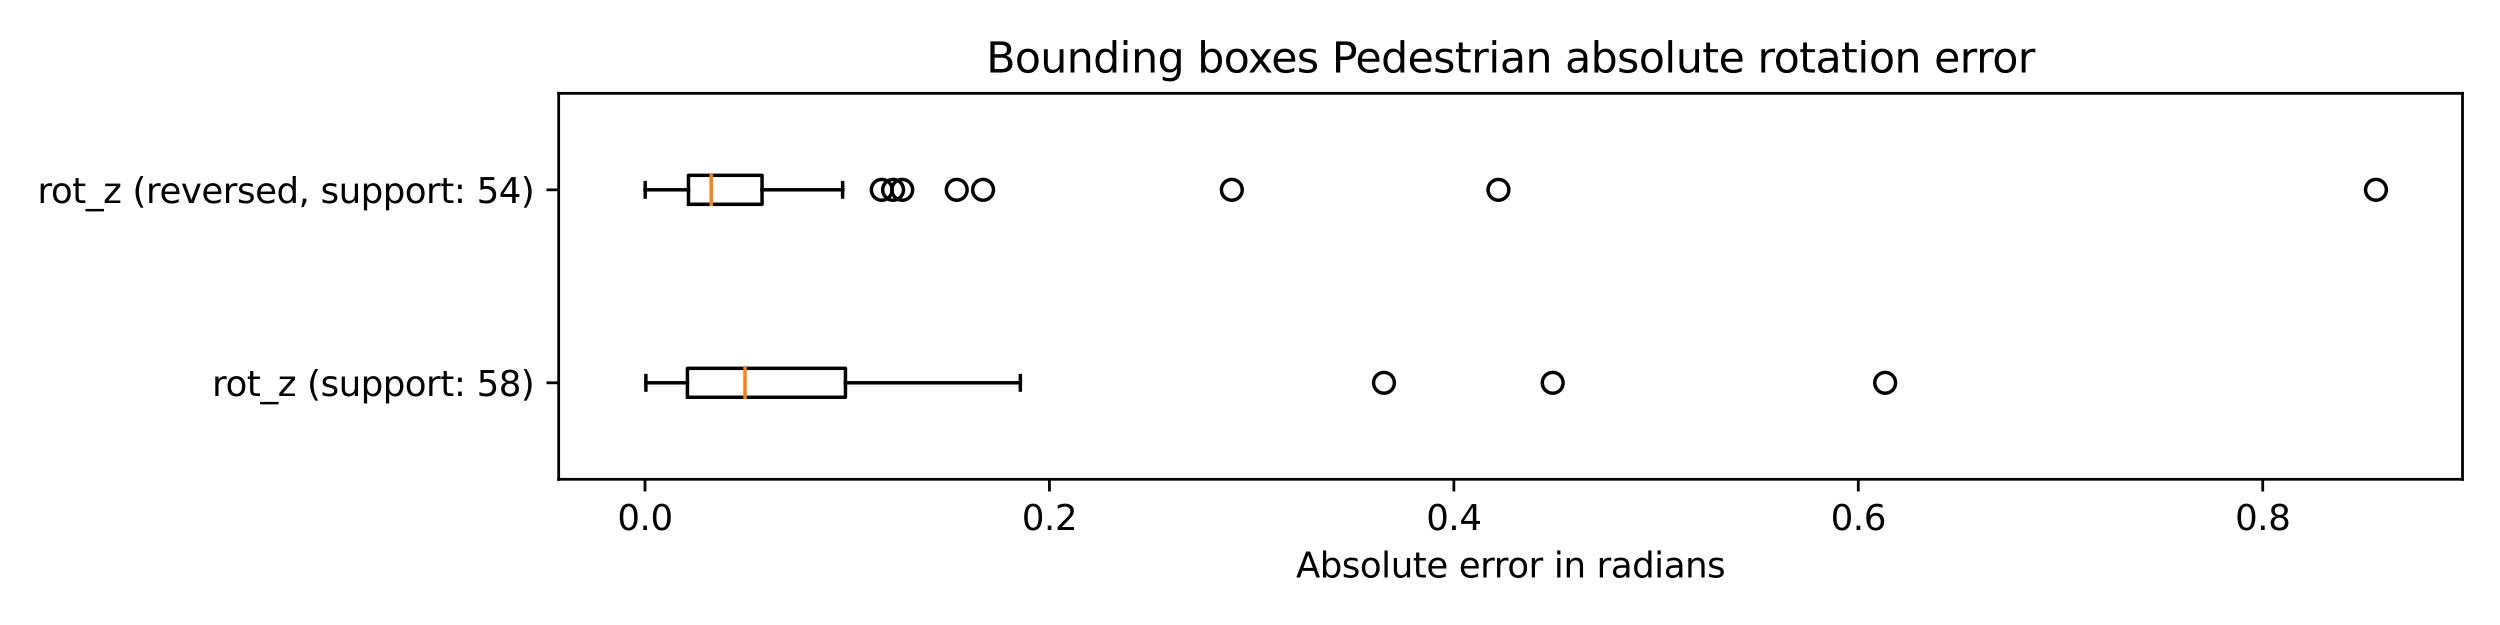 <?xml version="1.0" encoding="utf-8" standalone="no"?>
<!DOCTYPE svg PUBLIC "-//W3C//DTD SVG 1.1//EN"
  "http://www.w3.org/Graphics/SVG/1.1/DTD/svg11.dtd">
<svg xmlns:xlink="http://www.w3.org/1999/xlink" width="720pt" height="180pt" viewBox="0 0 720 180" xmlns="http://www.w3.org/2000/svg" version="1.1">
 <defs>
  <style type="text/css">*{stroke-linejoin: round; stroke-linecap: butt}</style>
 </defs>
 <g id="figure_1">
  <g id="patch_1">
   <path d="M 0 180 
L 720 180 
L 720 0 
L 0 0 
z
" style="fill: #ffffff"/>
  </g>
  <g id="axes_1">
   <g id="patch_2">
    <path d="M 160.9 138.04 
L 709.2 138.04 
L 709.2 26.88 
L 160.9 26.88 
z
" style="fill: #ffffff"/>
   </g>
   <g id="matplotlib.axis_1">
    <g id="xtick_1">
     <g id="line2d_1">
      <defs>
       <path id="m27d8b00f14" d="M 0 0 
L 0 3.5 
" style="stroke: #000000; stroke-width: 0.8"/>
      </defs>
      <g>
       <use xlink:href="#m27d8b00f14" x="185.761" y="138.04" style="stroke: #000000; stroke-width: 0.8"/>
      </g>
     </g>
     <g id="text_1">
      <!-- 0.0 -->
      <g transform="translate(177.809 152.638)scale(0.1 -0.1)">
       <defs>
        <path id="DejaVuSans-30" d="M 2034 4250 
Q 1547 4250 1301 3770 
Q 1056 3291 1056 2328 
Q 1056 1369 1301 889 
Q 1547 409 2034 409 
Q 2525 409 2770 889 
Q 3016 1369 3016 2328 
Q 3016 3291 2770 3770 
Q 2525 4250 2034 4250 
z
M 2034 4750 
Q 2819 4750 3233 4129 
Q 3647 3509 3647 2328 
Q 3647 1150 3233 529 
Q 2819 -91 2034 -91 
Q 1250 -91 836 529 
Q 422 1150 422 2328 
Q 422 3509 836 4129 
Q 1250 4750 2034 4750 
z
" transform="scale(0.016)"/>
        <path id="DejaVuSans-2e" d="M 684 794 
L 1344 794 
L 1344 0 
L 684 0 
L 684 794 
z
" transform="scale(0.016)"/>
       </defs>
       <use xlink:href="#DejaVuSans-30"/>
       <use xlink:href="#DejaVuSans-2e" x="63.623"/>
       <use xlink:href="#DejaVuSans-30" x="95.41"/>
      </g>
     </g>
    </g>
    <g id="xtick_2">
     <g id="line2d_2">
      <g>
       <use xlink:href="#m27d8b00f14" x="302.237" y="138.04" style="stroke: #000000; stroke-width: 0.8"/>
      </g>
     </g>
     <g id="text_2">
      <!-- 0.2 -->
      <g transform="translate(294.285 152.638)scale(0.1 -0.1)">
       <defs>
        <path id="DejaVuSans-32" d="M 1228 531 
L 3431 531 
L 3431 0 
L 469 0 
L 469 531 
Q 828 903 1448 1529 
Q 2069 2156 2228 2338 
Q 2531 2678 2651 2914 
Q 2772 3150 2772 3378 
Q 2772 3750 2511 3984 
Q 2250 4219 1831 4219 
Q 1534 4219 1204 4116 
Q 875 4013 500 3803 
L 500 4441 
Q 881 4594 1212 4672 
Q 1544 4750 1819 4750 
Q 2544 4750 2975 4387 
Q 3406 4025 3406 3419 
Q 3406 3131 3298 2873 
Q 3191 2616 2906 2266 
Q 2828 2175 2409 1742 
Q 1991 1309 1228 531 
z
" transform="scale(0.016)"/>
       </defs>
       <use xlink:href="#DejaVuSans-30"/>
       <use xlink:href="#DejaVuSans-2e" x="63.623"/>
       <use xlink:href="#DejaVuSans-32" x="95.41"/>
      </g>
     </g>
    </g>
    <g id="xtick_3">
     <g id="line2d_3">
      <g>
       <use xlink:href="#m27d8b00f14" x="418.713" y="138.04" style="stroke: #000000; stroke-width: 0.8"/>
      </g>
     </g>
     <g id="text_3">
      <!-- 0.4 -->
      <g transform="translate(410.761 152.638)scale(0.1 -0.1)">
       <defs>
        <path id="DejaVuSans-34" d="M 2419 4116 
L 825 1625 
L 2419 1625 
L 2419 4116 
z
M 2253 4666 
L 3047 4666 
L 3047 1625 
L 3713 1625 
L 3713 1100 
L 3047 1100 
L 3047 0 
L 2419 0 
L 2419 1100 
L 313 1100 
L 313 1709 
L 2253 4666 
z
" transform="scale(0.016)"/>
       </defs>
       <use xlink:href="#DejaVuSans-30"/>
       <use xlink:href="#DejaVuSans-2e" x="63.623"/>
       <use xlink:href="#DejaVuSans-34" x="95.41"/>
      </g>
     </g>
    </g>
    <g id="xtick_4">
     <g id="line2d_4">
      <g>
       <use xlink:href="#m27d8b00f14" x="535.189" y="138.04" style="stroke: #000000; stroke-width: 0.8"/>
      </g>
     </g>
     <g id="text_4">
      <!-- 0.6 -->
      <g transform="translate(527.237 152.638)scale(0.1 -0.1)">
       <defs>
        <path id="DejaVuSans-36" d="M 2113 2584 
Q 1688 2584 1439 2293 
Q 1191 2003 1191 1497 
Q 1191 994 1439 701 
Q 1688 409 2113 409 
Q 2538 409 2786 701 
Q 3034 994 3034 1497 
Q 3034 2003 2786 2293 
Q 2538 2584 2113 2584 
z
M 3366 4563 
L 3366 3988 
Q 3128 4100 2886 4159 
Q 2644 4219 2406 4219 
Q 1781 4219 1451 3797 
Q 1122 3375 1075 2522 
Q 1259 2794 1537 2939 
Q 1816 3084 2150 3084 
Q 2853 3084 3261 2657 
Q 3669 2231 3669 1497 
Q 3669 778 3244 343 
Q 2819 -91 2113 -91 
Q 1303 -91 875 529 
Q 447 1150 447 2328 
Q 447 3434 972 4092 
Q 1497 4750 2381 4750 
Q 2619 4750 2861 4703 
Q 3103 4656 3366 4563 
z
" transform="scale(0.016)"/>
       </defs>
       <use xlink:href="#DejaVuSans-30"/>
       <use xlink:href="#DejaVuSans-2e" x="63.623"/>
       <use xlink:href="#DejaVuSans-36" x="95.41"/>
      </g>
     </g>
    </g>
    <g id="xtick_5">
     <g id="line2d_5">
      <g>
       <use xlink:href="#m27d8b00f14" x="651.665" y="138.04" style="stroke: #000000; stroke-width: 0.8"/>
      </g>
     </g>
     <g id="text_5">
      <!-- 0.8 -->
      <g transform="translate(643.713 152.638)scale(0.1 -0.1)">
       <defs>
        <path id="DejaVuSans-38" d="M 2034 2216 
Q 1584 2216 1326 1975 
Q 1069 1734 1069 1313 
Q 1069 891 1326 650 
Q 1584 409 2034 409 
Q 2484 409 2743 651 
Q 3003 894 3003 1313 
Q 3003 1734 2745 1975 
Q 2488 2216 2034 2216 
z
M 1403 2484 
Q 997 2584 770 2862 
Q 544 3141 544 3541 
Q 544 4100 942 4425 
Q 1341 4750 2034 4750 
Q 2731 4750 3128 4425 
Q 3525 4100 3525 3541 
Q 3525 3141 3298 2862 
Q 3072 2584 2669 2484 
Q 3125 2378 3379 2068 
Q 3634 1759 3634 1313 
Q 3634 634 3220 271 
Q 2806 -91 2034 -91 
Q 1263 -91 848 271 
Q 434 634 434 1313 
Q 434 1759 690 2068 
Q 947 2378 1403 2484 
z
M 1172 3481 
Q 1172 3119 1398 2916 
Q 1625 2713 2034 2713 
Q 2441 2713 2670 2916 
Q 2900 3119 2900 3481 
Q 2900 3844 2670 4047 
Q 2441 4250 2034 4250 
Q 1625 4250 1398 4047 
Q 1172 3844 1172 3481 
z
" transform="scale(0.016)"/>
       </defs>
       <use xlink:href="#DejaVuSans-30"/>
       <use xlink:href="#DejaVuSans-2e" x="63.623"/>
       <use xlink:href="#DejaVuSans-38" x="95.41"/>
      </g>
     </g>
    </g>
    <g id="text_6">
     <!-- Absolute error in radians -->
     <g transform="translate(373.249 166.317)scale(0.1 -0.1)">
      <defs>
       <path id="DejaVuSans-41" d="M 2188 4044 
L 1331 1722 
L 3047 1722 
L 2188 4044 
z
M 1831 4666 
L 2547 4666 
L 4325 0 
L 3669 0 
L 3244 1197 
L 1141 1197 
L 716 0 
L 50 0 
L 1831 4666 
z
" transform="scale(0.016)"/>
       <path id="DejaVuSans-62" d="M 3116 1747 
Q 3116 2381 2855 2742 
Q 2594 3103 2138 3103 
Q 1681 3103 1420 2742 
Q 1159 2381 1159 1747 
Q 1159 1113 1420 752 
Q 1681 391 2138 391 
Q 2594 391 2855 752 
Q 3116 1113 3116 1747 
z
M 1159 2969 
Q 1341 3281 1617 3432 
Q 1894 3584 2278 3584 
Q 2916 3584 3314 3078 
Q 3713 2572 3713 1747 
Q 3713 922 3314 415 
Q 2916 -91 2278 -91 
Q 1894 -91 1617 61 
Q 1341 213 1159 525 
L 1159 0 
L 581 0 
L 581 4863 
L 1159 4863 
L 1159 2969 
z
" transform="scale(0.016)"/>
       <path id="DejaVuSans-73" d="M 2834 3397 
L 2834 2853 
Q 2591 2978 2328 3040 
Q 2066 3103 1784 3103 
Q 1356 3103 1142 2972 
Q 928 2841 928 2578 
Q 928 2378 1081 2264 
Q 1234 2150 1697 2047 
L 1894 2003 
Q 2506 1872 2764 1633 
Q 3022 1394 3022 966 
Q 3022 478 2636 193 
Q 2250 -91 1575 -91 
Q 1294 -91 989 -36 
Q 684 19 347 128 
L 347 722 
Q 666 556 975 473 
Q 1284 391 1588 391 
Q 1994 391 2212 530 
Q 2431 669 2431 922 
Q 2431 1156 2273 1281 
Q 2116 1406 1581 1522 
L 1381 1569 
Q 847 1681 609 1914 
Q 372 2147 372 2553 
Q 372 3047 722 3315 
Q 1072 3584 1716 3584 
Q 2034 3584 2315 3537 
Q 2597 3491 2834 3397 
z
" transform="scale(0.016)"/>
       <path id="DejaVuSans-6f" d="M 1959 3097 
Q 1497 3097 1228 2736 
Q 959 2375 959 1747 
Q 959 1119 1226 758 
Q 1494 397 1959 397 
Q 2419 397 2687 759 
Q 2956 1122 2956 1747 
Q 2956 2369 2687 2733 
Q 2419 3097 1959 3097 
z
M 1959 3584 
Q 2709 3584 3137 3096 
Q 3566 2609 3566 1747 
Q 3566 888 3137 398 
Q 2709 -91 1959 -91 
Q 1206 -91 779 398 
Q 353 888 353 1747 
Q 353 2609 779 3096 
Q 1206 3584 1959 3584 
z
" transform="scale(0.016)"/>
       <path id="DejaVuSans-6c" d="M 603 4863 
L 1178 4863 
L 1178 0 
L 603 0 
L 603 4863 
z
" transform="scale(0.016)"/>
       <path id="DejaVuSans-75" d="M 544 1381 
L 544 3500 
L 1119 3500 
L 1119 1403 
Q 1119 906 1312 657 
Q 1506 409 1894 409 
Q 2359 409 2629 706 
Q 2900 1003 2900 1516 
L 2900 3500 
L 3475 3500 
L 3475 0 
L 2900 0 
L 2900 538 
Q 2691 219 2414 64 
Q 2138 -91 1772 -91 
Q 1169 -91 856 284 
Q 544 659 544 1381 
z
M 1991 3584 
L 1991 3584 
z
" transform="scale(0.016)"/>
       <path id="DejaVuSans-74" d="M 1172 4494 
L 1172 3500 
L 2356 3500 
L 2356 3053 
L 1172 3053 
L 1172 1153 
Q 1172 725 1289 603 
Q 1406 481 1766 481 
L 2356 481 
L 2356 0 
L 1766 0 
Q 1100 0 847 248 
Q 594 497 594 1153 
L 594 3053 
L 172 3053 
L 172 3500 
L 594 3500 
L 594 4494 
L 1172 4494 
z
" transform="scale(0.016)"/>
       <path id="DejaVuSans-65" d="M 3597 1894 
L 3597 1613 
L 953 1613 
Q 991 1019 1311 708 
Q 1631 397 2203 397 
Q 2534 397 2845 478 
Q 3156 559 3463 722 
L 3463 178 
Q 3153 47 2828 -22 
Q 2503 -91 2169 -91 
Q 1331 -91 842 396 
Q 353 884 353 1716 
Q 353 2575 817 3079 
Q 1281 3584 2069 3584 
Q 2775 3584 3186 3129 
Q 3597 2675 3597 1894 
z
M 3022 2063 
Q 3016 2534 2758 2815 
Q 2500 3097 2075 3097 
Q 1594 3097 1305 2825 
Q 1016 2553 972 2059 
L 3022 2063 
z
" transform="scale(0.016)"/>
       <path id="DejaVuSans-20" transform="scale(0.016)"/>
       <path id="DejaVuSans-72" d="M 2631 2963 
Q 2534 3019 2420 3045 
Q 2306 3072 2169 3072 
Q 1681 3072 1420 2755 
Q 1159 2438 1159 1844 
L 1159 0 
L 581 0 
L 581 3500 
L 1159 3500 
L 1159 2956 
Q 1341 3275 1631 3429 
Q 1922 3584 2338 3584 
Q 2397 3584 2469 3576 
Q 2541 3569 2628 3553 
L 2631 2963 
z
" transform="scale(0.016)"/>
       <path id="DejaVuSans-69" d="M 603 3500 
L 1178 3500 
L 1178 0 
L 603 0 
L 603 3500 
z
M 603 4863 
L 1178 4863 
L 1178 4134 
L 603 4134 
L 603 4863 
z
" transform="scale(0.016)"/>
       <path id="DejaVuSans-6e" d="M 3513 2113 
L 3513 0 
L 2938 0 
L 2938 2094 
Q 2938 2591 2744 2837 
Q 2550 3084 2163 3084 
Q 1697 3084 1428 2787 
Q 1159 2491 1159 1978 
L 1159 0 
L 581 0 
L 581 3500 
L 1159 3500 
L 1159 2956 
Q 1366 3272 1645 3428 
Q 1925 3584 2291 3584 
Q 2894 3584 3203 3211 
Q 3513 2838 3513 2113 
z
" transform="scale(0.016)"/>
       <path id="DejaVuSans-61" d="M 2194 1759 
Q 1497 1759 1228 1600 
Q 959 1441 959 1056 
Q 959 750 1161 570 
Q 1363 391 1709 391 
Q 2188 391 2477 730 
Q 2766 1069 2766 1631 
L 2766 1759 
L 2194 1759 
z
M 3341 1997 
L 3341 0 
L 2766 0 
L 2766 531 
Q 2569 213 2275 61 
Q 1981 -91 1556 -91 
Q 1019 -91 701 211 
Q 384 513 384 1019 
Q 384 1609 779 1909 
Q 1175 2209 1959 2209 
L 2766 2209 
L 2766 2266 
Q 2766 2663 2505 2880 
Q 2244 3097 1772 3097 
Q 1472 3097 1187 3025 
Q 903 2953 641 2809 
L 641 3341 
Q 956 3463 1253 3523 
Q 1550 3584 1831 3584 
Q 2591 3584 2966 3190 
Q 3341 2797 3341 1997 
z
" transform="scale(0.016)"/>
       <path id="DejaVuSans-64" d="M 2906 2969 
L 2906 4863 
L 3481 4863 
L 3481 0 
L 2906 0 
L 2906 525 
Q 2725 213 2448 61 
Q 2172 -91 1784 -91 
Q 1150 -91 751 415 
Q 353 922 353 1747 
Q 353 2572 751 3078 
Q 1150 3584 1784 3584 
Q 2172 3584 2448 3432 
Q 2725 3281 2906 2969 
z
M 947 1747 
Q 947 1113 1208 752 
Q 1469 391 1925 391 
Q 2381 391 2643 752 
Q 2906 1113 2906 1747 
Q 2906 2381 2643 2742 
Q 2381 3103 1925 3103 
Q 1469 3103 1208 2742 
Q 947 2381 947 1747 
z
" transform="scale(0.016)"/>
      </defs>
      <use xlink:href="#DejaVuSans-41"/>
      <use xlink:href="#DejaVuSans-62" x="68.408"/>
      <use xlink:href="#DejaVuSans-73" x="131.885"/>
      <use xlink:href="#DejaVuSans-6f" x="183.984"/>
      <use xlink:href="#DejaVuSans-6c" x="245.166"/>
      <use xlink:href="#DejaVuSans-75" x="272.949"/>
      <use xlink:href="#DejaVuSans-74" x="336.328"/>
      <use xlink:href="#DejaVuSans-65" x="375.537"/>
      <use xlink:href="#DejaVuSans-20" x="437.061"/>
      <use xlink:href="#DejaVuSans-65" x="468.848"/>
      <use xlink:href="#DejaVuSans-72" x="530.371"/>
      <use xlink:href="#DejaVuSans-72" x="569.734"/>
      <use xlink:href="#DejaVuSans-6f" x="608.598"/>
      <use xlink:href="#DejaVuSans-72" x="669.779"/>
      <use xlink:href="#DejaVuSans-20" x="710.893"/>
      <use xlink:href="#DejaVuSans-69" x="742.68"/>
      <use xlink:href="#DejaVuSans-6e" x="770.463"/>
      <use xlink:href="#DejaVuSans-20" x="833.842"/>
      <use xlink:href="#DejaVuSans-72" x="865.629"/>
      <use xlink:href="#DejaVuSans-61" x="906.742"/>
      <use xlink:href="#DejaVuSans-64" x="968.021"/>
      <use xlink:href="#DejaVuSans-69" x="1031.498"/>
      <use xlink:href="#DejaVuSans-61" x="1059.281"/>
      <use xlink:href="#DejaVuSans-6e" x="1120.561"/>
      <use xlink:href="#DejaVuSans-73" x="1183.939"/>
     </g>
    </g>
   </g>
   <g id="matplotlib.axis_2">
    <g id="ytick_1">
     <g id="line2d_6">
      <defs>
       <path id="mc34abc420f" d="M 0 0 
L -3.5 0 
" style="stroke: #000000; stroke-width: 0.8"/>
      </defs>
      <g>
       <use xlink:href="#mc34abc420f" x="160.9" y="110.25" style="stroke: #000000; stroke-width: 0.8"/>
      </g>
     </g>
     <g id="text_7">
      <!-- rot_z (support: 58) -->
      <g transform="translate(61.08 114.044)scale(0.1 -0.1)">
       <defs>
        <path id="DejaVuSans-5f" d="M 3263 -1063 
L 3263 -1509 
L -63 -1509 
L -63 -1063 
L 3263 -1063 
z
" transform="scale(0.016)"/>
        <path id="DejaVuSans-7a" d="M 353 3500 
L 3084 3500 
L 3084 2975 
L 922 459 
L 3084 459 
L 3084 0 
L 275 0 
L 275 525 
L 2438 3041 
L 353 3041 
L 353 3500 
z
" transform="scale(0.016)"/>
        <path id="DejaVuSans-28" d="M 1984 4856 
Q 1566 4138 1362 3434 
Q 1159 2731 1159 2009 
Q 1159 1288 1364 580 
Q 1569 -128 1984 -844 
L 1484 -844 
Q 1016 -109 783 600 
Q 550 1309 550 2009 
Q 550 2706 781 3412 
Q 1013 4119 1484 4856 
L 1984 4856 
z
" transform="scale(0.016)"/>
        <path id="DejaVuSans-70" d="M 1159 525 
L 1159 -1331 
L 581 -1331 
L 581 3500 
L 1159 3500 
L 1159 2969 
Q 1341 3281 1617 3432 
Q 1894 3584 2278 3584 
Q 2916 3584 3314 3078 
Q 3713 2572 3713 1747 
Q 3713 922 3314 415 
Q 2916 -91 2278 -91 
Q 1894 -91 1617 61 
Q 1341 213 1159 525 
z
M 3116 1747 
Q 3116 2381 2855 2742 
Q 2594 3103 2138 3103 
Q 1681 3103 1420 2742 
Q 1159 2381 1159 1747 
Q 1159 1113 1420 752 
Q 1681 391 2138 391 
Q 2594 391 2855 752 
Q 3116 1113 3116 1747 
z
" transform="scale(0.016)"/>
        <path id="DejaVuSans-3a" d="M 750 794 
L 1409 794 
L 1409 0 
L 750 0 
L 750 794 
z
M 750 3309 
L 1409 3309 
L 1409 2516 
L 750 2516 
L 750 3309 
z
" transform="scale(0.016)"/>
        <path id="DejaVuSans-35" d="M 691 4666 
L 3169 4666 
L 3169 4134 
L 1269 4134 
L 1269 2991 
Q 1406 3038 1543 3061 
Q 1681 3084 1819 3084 
Q 2600 3084 3056 2656 
Q 3513 2228 3513 1497 
Q 3513 744 3044 326 
Q 2575 -91 1722 -91 
Q 1428 -91 1123 -41 
Q 819 9 494 109 
L 494 744 
Q 775 591 1075 516 
Q 1375 441 1709 441 
Q 2250 441 2565 725 
Q 2881 1009 2881 1497 
Q 2881 1984 2565 2268 
Q 2250 2553 1709 2553 
Q 1456 2553 1204 2497 
Q 953 2441 691 2322 
L 691 4666 
z
" transform="scale(0.016)"/>
        <path id="DejaVuSans-29" d="M 513 4856 
L 1013 4856 
Q 1481 4119 1714 3412 
Q 1947 2706 1947 2009 
Q 1947 1309 1714 600 
Q 1481 -109 1013 -844 
L 513 -844 
Q 928 -128 1133 580 
Q 1338 1288 1338 2009 
Q 1338 2731 1133 3434 
Q 928 4138 513 4856 
z
" transform="scale(0.016)"/>
       </defs>
       <use xlink:href="#DejaVuSans-72"/>
       <use xlink:href="#DejaVuSans-6f" x="38.863"/>
       <use xlink:href="#DejaVuSans-74" x="100.045"/>
       <use xlink:href="#DejaVuSans-5f" x="139.254"/>
       <use xlink:href="#DejaVuSans-7a" x="189.254"/>
       <use xlink:href="#DejaVuSans-20" x="241.744"/>
       <use xlink:href="#DejaVuSans-28" x="273.531"/>
       <use xlink:href="#DejaVuSans-73" x="312.545"/>
       <use xlink:href="#DejaVuSans-75" x="364.645"/>
       <use xlink:href="#DejaVuSans-70" x="428.023"/>
       <use xlink:href="#DejaVuSans-70" x="491.5"/>
       <use xlink:href="#DejaVuSans-6f" x="554.977"/>
       <use xlink:href="#DejaVuSans-72" x="616.158"/>
       <use xlink:href="#DejaVuSans-74" x="657.271"/>
       <use xlink:href="#DejaVuSans-3a" x="696.48"/>
       <use xlink:href="#DejaVuSans-20" x="730.172"/>
       <use xlink:href="#DejaVuSans-35" x="761.959"/>
       <use xlink:href="#DejaVuSans-38" x="825.582"/>
       <use xlink:href="#DejaVuSans-29" x="889.205"/>
      </g>
     </g>
    </g>
    <g id="ytick_2">
     <g id="line2d_7">
      <g>
       <use xlink:href="#mc34abc420f" x="160.9" y="54.67" style="stroke: #000000; stroke-width: 0.8"/>
      </g>
     </g>
     <g id="text_8">
      <!-- rot_z (reversed, support: 54) -->
      <g transform="translate(10.791 58.469)scale(0.1 -0.1)">
       <defs>
        <path id="DejaVuSans-76" d="M 191 3500 
L 800 3500 
L 1894 563 
L 2988 3500 
L 3597 3500 
L 2284 0 
L 1503 0 
L 191 3500 
z
" transform="scale(0.016)"/>
        <path id="DejaVuSans-2c" d="M 750 794 
L 1409 794 
L 1409 256 
L 897 -744 
L 494 -744 
L 750 256 
L 750 794 
z
" transform="scale(0.016)"/>
       </defs>
       <use xlink:href="#DejaVuSans-72"/>
       <use xlink:href="#DejaVuSans-6f" x="38.863"/>
       <use xlink:href="#DejaVuSans-74" x="100.045"/>
       <use xlink:href="#DejaVuSans-5f" x="139.254"/>
       <use xlink:href="#DejaVuSans-7a" x="189.254"/>
       <use xlink:href="#DejaVuSans-20" x="241.744"/>
       <use xlink:href="#DejaVuSans-28" x="273.531"/>
       <use xlink:href="#DejaVuSans-72" x="312.545"/>
       <use xlink:href="#DejaVuSans-65" x="351.408"/>
       <use xlink:href="#DejaVuSans-76" x="412.932"/>
       <use xlink:href="#DejaVuSans-65" x="472.111"/>
       <use xlink:href="#DejaVuSans-72" x="533.635"/>
       <use xlink:href="#DejaVuSans-73" x="574.748"/>
       <use xlink:href="#DejaVuSans-65" x="626.848"/>
       <use xlink:href="#DejaVuSans-64" x="688.371"/>
       <use xlink:href="#DejaVuSans-2c" x="751.848"/>
       <use xlink:href="#DejaVuSans-20" x="783.635"/>
       <use xlink:href="#DejaVuSans-73" x="815.422"/>
       <use xlink:href="#DejaVuSans-75" x="867.521"/>
       <use xlink:href="#DejaVuSans-70" x="930.9"/>
       <use xlink:href="#DejaVuSans-70" x="994.377"/>
       <use xlink:href="#DejaVuSans-6f" x="1057.854"/>
       <use xlink:href="#DejaVuSans-72" x="1119.035"/>
       <use xlink:href="#DejaVuSans-74" x="1160.148"/>
       <use xlink:href="#DejaVuSans-3a" x="1199.357"/>
       <use xlink:href="#DejaVuSans-20" x="1233.049"/>
       <use xlink:href="#DejaVuSans-35" x="1264.836"/>
       <use xlink:href="#DejaVuSans-34" x="1328.459"/>
       <use xlink:href="#DejaVuSans-29" x="1392.082"/>
      </g>
     </g>
    </g>
   </g>
   <g id="line2d_8">
    <path d="M 197.979 114.418 
L 197.979 106.082 
L 243.491 106.082 
L 243.491 114.418 
L 197.979 114.418 
" clip-path="url(#p41fde886a1)" style="fill: none; stroke: #000000; stroke-linecap: square"/>
   </g>
   <g id="line2d_9">
    <path d="M 197.979 110.25 
L 186.017 110.25 
" clip-path="url(#p41fde886a1)" style="fill: none; stroke: #000000; stroke-linecap: square"/>
   </g>
   <g id="line2d_10">
    <path d="M 243.491 110.25 
L 293.854 110.25 
" clip-path="url(#p41fde886a1)" style="fill: none; stroke: #000000; stroke-linecap: square"/>
   </g>
   <g id="line2d_11">
    <path d="M 186.017 112.334 
L 186.017 108.166 
" clip-path="url(#p41fde886a1)" style="fill: none; stroke: #000000; stroke-linecap: square"/>
   </g>
   <g id="line2d_12">
    <path d="M 293.854 112.334 
L 293.854 108.166 
" clip-path="url(#p41fde886a1)" style="fill: none; stroke: #000000; stroke-linecap: square"/>
   </g>
   <g id="line2d_13">
    <defs>
     <path id="m9f470cc5a3" d="M 0 3 
C 0.796 3 1.559 2.684 2.121 2.121 
C 2.684 1.559 3 0.796 3 0 
C 3 -0.796 2.684 -1.559 2.121 -2.121 
C 1.559 -2.684 0.796 -3 0 -3 
C -0.796 -3 -1.559 -2.684 -2.121 -2.121 
C -2.684 -1.559 -3 -0.796 -3 0 
C -3 0.796 -2.684 1.559 -2.121 2.121 
C -1.559 2.684 -0.796 3 0 3 
z
" style="stroke: #000000"/>
    </defs>
    <g clip-path="url(#p41fde886a1)">
     <use xlink:href="#m9f470cc5a3" x="398.585" y="110.25" style="fill-opacity: 0; stroke: #000000"/>
     <use xlink:href="#m9f470cc5a3" x="542.927" y="110.25" style="fill-opacity: 0; stroke: #000000"/>
     <use xlink:href="#m9f470cc5a3" x="447.178" y="110.25" style="fill-opacity: 0; stroke: #000000"/>
    </g>
   </g>
   <g id="line2d_14">
    <path d="M 198.284 58.839 
L 198.284 50.502 
L 219.471 50.502 
L 219.471 58.839 
L 198.284 58.839 
" clip-path="url(#p41fde886a1)" style="fill: none; stroke: #000000; stroke-linecap: square"/>
   </g>
   <g id="line2d_15">
    <path d="M 198.284 54.67 
L 185.823 54.67 
" clip-path="url(#p41fde886a1)" style="fill: none; stroke: #000000; stroke-linecap: square"/>
   </g>
   <g id="line2d_16">
    <path d="M 219.471 54.67 
L 242.675 54.67 
" clip-path="url(#p41fde886a1)" style="fill: none; stroke: #000000; stroke-linecap: square"/>
   </g>
   <g id="line2d_17">
    <path d="M 185.823 56.754 
L 185.823 52.586 
" clip-path="url(#p41fde886a1)" style="fill: none; stroke: #000000; stroke-linecap: square"/>
   </g>
   <g id="line2d_18">
    <path d="M 242.675 56.754 
L 242.675 52.586 
" clip-path="url(#p41fde886a1)" style="fill: none; stroke: #000000; stroke-linecap: square"/>
   </g>
   <g id="line2d_19">
    <g clip-path="url(#p41fde886a1)">
     <use xlink:href="#m9f470cc5a3" x="283.122" y="54.67" style="fill-opacity: 0; stroke: #000000"/>
     <use xlink:href="#m9f470cc5a3" x="259.852" y="54.67" style="fill-opacity: 0; stroke: #000000"/>
     <use xlink:href="#m9f470cc5a3" x="275.535" y="54.67" style="fill-opacity: 0; stroke: #000000"/>
     <use xlink:href="#m9f470cc5a3" x="257.203" y="54.67" style="fill-opacity: 0; stroke: #000000"/>
     <use xlink:href="#m9f470cc5a3" x="253.943" y="54.67" style="fill-opacity: 0; stroke: #000000"/>
     <use xlink:href="#m9f470cc5a3" x="354.764" y="54.67" style="fill-opacity: 0; stroke: #000000"/>
     <use xlink:href="#m9f470cc5a3" x="431.556" y="54.67" style="fill-opacity: 0; stroke: #000000"/>
     <use xlink:href="#m9f470cc5a3" x="684.277" y="54.67" style="fill-opacity: 0; stroke: #000000"/>
    </g>
   </g>
   <g id="line2d_20">
    <path d="M 214.563 114.418 
L 214.563 106.082 
" clip-path="url(#p41fde886a1)" style="fill: none; stroke: #ff7f0e; stroke-linecap: square"/>
   </g>
   <g id="line2d_21">
    <path d="M 204.833 58.839 
L 204.833 50.502 
" clip-path="url(#p41fde886a1)" style="fill: none; stroke: #ff7f0e; stroke-linecap: square"/>
   </g>
   <g id="patch_3">
    <path d="M 160.9 138.04 
L 160.9 26.88 
" style="fill: none; stroke: #000000; stroke-width: 0.8; stroke-linejoin: miter; stroke-linecap: square"/>
   </g>
   <g id="patch_4">
    <path d="M 709.2 138.04 
L 709.2 26.88 
" style="fill: none; stroke: #000000; stroke-width: 0.8; stroke-linejoin: miter; stroke-linecap: square"/>
   </g>
   <g id="patch_5">
    <path d="M 160.9 138.04 
L 709.2 138.04 
" style="fill: none; stroke: #000000; stroke-width: 0.8; stroke-linejoin: miter; stroke-linecap: square"/>
   </g>
   <g id="patch_6">
    <path d="M 160.9 26.88 
L 709.2 26.88 
" style="fill: none; stroke: #000000; stroke-width: 0.8; stroke-linejoin: miter; stroke-linecap: square"/>
   </g>
   <g id="text_9">
    <!-- Bounding boxes Pedestrian absolute rotation error -->
    <g transform="translate(284.034 20.88)scale(0.12 -0.12)">
     <defs>
      <path id="DejaVuSans-42" d="M 1259 2228 
L 1259 519 
L 2272 519 
Q 2781 519 3026 730 
Q 3272 941 3272 1375 
Q 3272 1813 3026 2020 
Q 2781 2228 2272 2228 
L 1259 2228 
z
M 1259 4147 
L 1259 2741 
L 2194 2741 
Q 2656 2741 2882 2914 
Q 3109 3088 3109 3444 
Q 3109 3797 2882 3972 
Q 2656 4147 2194 4147 
L 1259 4147 
z
M 628 4666 
L 2241 4666 
Q 2963 4666 3353 4366 
Q 3744 4066 3744 3513 
Q 3744 3084 3544 2831 
Q 3344 2578 2956 2516 
Q 3422 2416 3680 2098 
Q 3938 1781 3938 1306 
Q 3938 681 3513 340 
Q 3088 0 2303 0 
L 628 0 
L 628 4666 
z
" transform="scale(0.016)"/>
      <path id="DejaVuSans-67" d="M 2906 1791 
Q 2906 2416 2648 2759 
Q 2391 3103 1925 3103 
Q 1463 3103 1205 2759 
Q 947 2416 947 1791 
Q 947 1169 1205 825 
Q 1463 481 1925 481 
Q 2391 481 2648 825 
Q 2906 1169 2906 1791 
z
M 3481 434 
Q 3481 -459 3084 -895 
Q 2688 -1331 1869 -1331 
Q 1566 -1331 1297 -1286 
Q 1028 -1241 775 -1147 
L 775 -588 
Q 1028 -725 1275 -790 
Q 1522 -856 1778 -856 
Q 2344 -856 2625 -561 
Q 2906 -266 2906 331 
L 2906 616 
Q 2728 306 2450 153 
Q 2172 0 1784 0 
Q 1141 0 747 490 
Q 353 981 353 1791 
Q 353 2603 747 3093 
Q 1141 3584 1784 3584 
Q 2172 3584 2450 3431 
Q 2728 3278 2906 2969 
L 2906 3500 
L 3481 3500 
L 3481 434 
z
" transform="scale(0.016)"/>
      <path id="DejaVuSans-78" d="M 3513 3500 
L 2247 1797 
L 3578 0 
L 2900 0 
L 1881 1375 
L 863 0 
L 184 0 
L 1544 1831 
L 300 3500 
L 978 3500 
L 1906 2253 
L 2834 3500 
L 3513 3500 
z
" transform="scale(0.016)"/>
      <path id="DejaVuSans-50" d="M 1259 4147 
L 1259 2394 
L 2053 2394 
Q 2494 2394 2734 2622 
Q 2975 2850 2975 3272 
Q 2975 3691 2734 3919 
Q 2494 4147 2053 4147 
L 1259 4147 
z
M 628 4666 
L 2053 4666 
Q 2838 4666 3239 4311 
Q 3641 3956 3641 3272 
Q 3641 2581 3239 2228 
Q 2838 1875 2053 1875 
L 1259 1875 
L 1259 0 
L 628 0 
L 628 4666 
z
" transform="scale(0.016)"/>
     </defs>
     <use xlink:href="#DejaVuSans-42"/>
     <use xlink:href="#DejaVuSans-6f" x="68.604"/>
     <use xlink:href="#DejaVuSans-75" x="129.785"/>
     <use xlink:href="#DejaVuSans-6e" x="193.164"/>
     <use xlink:href="#DejaVuSans-64" x="256.543"/>
     <use xlink:href="#DejaVuSans-69" x="320.02"/>
     <use xlink:href="#DejaVuSans-6e" x="347.803"/>
     <use xlink:href="#DejaVuSans-67" x="411.182"/>
     <use xlink:href="#DejaVuSans-20" x="474.658"/>
     <use xlink:href="#DejaVuSans-62" x="506.445"/>
     <use xlink:href="#DejaVuSans-6f" x="569.922"/>
     <use xlink:href="#DejaVuSans-78" x="627.979"/>
     <use xlink:href="#DejaVuSans-65" x="684.033"/>
     <use xlink:href="#DejaVuSans-73" x="745.557"/>
     <use xlink:href="#DejaVuSans-20" x="797.656"/>
     <use xlink:href="#DejaVuSans-50" x="829.443"/>
     <use xlink:href="#DejaVuSans-65" x="886.121"/>
     <use xlink:href="#DejaVuSans-64" x="947.645"/>
     <use xlink:href="#DejaVuSans-65" x="1011.121"/>
     <use xlink:href="#DejaVuSans-73" x="1072.645"/>
     <use xlink:href="#DejaVuSans-74" x="1124.744"/>
     <use xlink:href="#DejaVuSans-72" x="1163.953"/>
     <use xlink:href="#DejaVuSans-69" x="1205.066"/>
     <use xlink:href="#DejaVuSans-61" x="1232.85"/>
     <use xlink:href="#DejaVuSans-6e" x="1294.129"/>
     <use xlink:href="#DejaVuSans-20" x="1357.508"/>
     <use xlink:href="#DejaVuSans-61" x="1389.295"/>
     <use xlink:href="#DejaVuSans-62" x="1450.574"/>
     <use xlink:href="#DejaVuSans-73" x="1514.051"/>
     <use xlink:href="#DejaVuSans-6f" x="1566.15"/>
     <use xlink:href="#DejaVuSans-6c" x="1627.332"/>
     <use xlink:href="#DejaVuSans-75" x="1655.115"/>
     <use xlink:href="#DejaVuSans-74" x="1718.494"/>
     <use xlink:href="#DejaVuSans-65" x="1757.703"/>
     <use xlink:href="#DejaVuSans-20" x="1819.227"/>
     <use xlink:href="#DejaVuSans-72" x="1851.014"/>
     <use xlink:href="#DejaVuSans-6f" x="1889.877"/>
     <use xlink:href="#DejaVuSans-74" x="1951.059"/>
     <use xlink:href="#DejaVuSans-61" x="1990.268"/>
     <use xlink:href="#DejaVuSans-74" x="2051.547"/>
     <use xlink:href="#DejaVuSans-69" x="2090.756"/>
     <use xlink:href="#DejaVuSans-6f" x="2118.539"/>
     <use xlink:href="#DejaVuSans-6e" x="2179.721"/>
     <use xlink:href="#DejaVuSans-20" x="2243.1"/>
     <use xlink:href="#DejaVuSans-65" x="2274.887"/>
     <use xlink:href="#DejaVuSans-72" x="2336.41"/>
     <use xlink:href="#DejaVuSans-72" x="2375.773"/>
     <use xlink:href="#DejaVuSans-6f" x="2414.637"/>
     <use xlink:href="#DejaVuSans-72" x="2475.818"/>
    </g>
   </g>
  </g>
 </g>
 <defs>
  <clipPath id="p41fde886a1">
   <rect x="160.9" y="26.88" width="548.3" height="111.16"/>
  </clipPath>
 </defs>
</svg>
